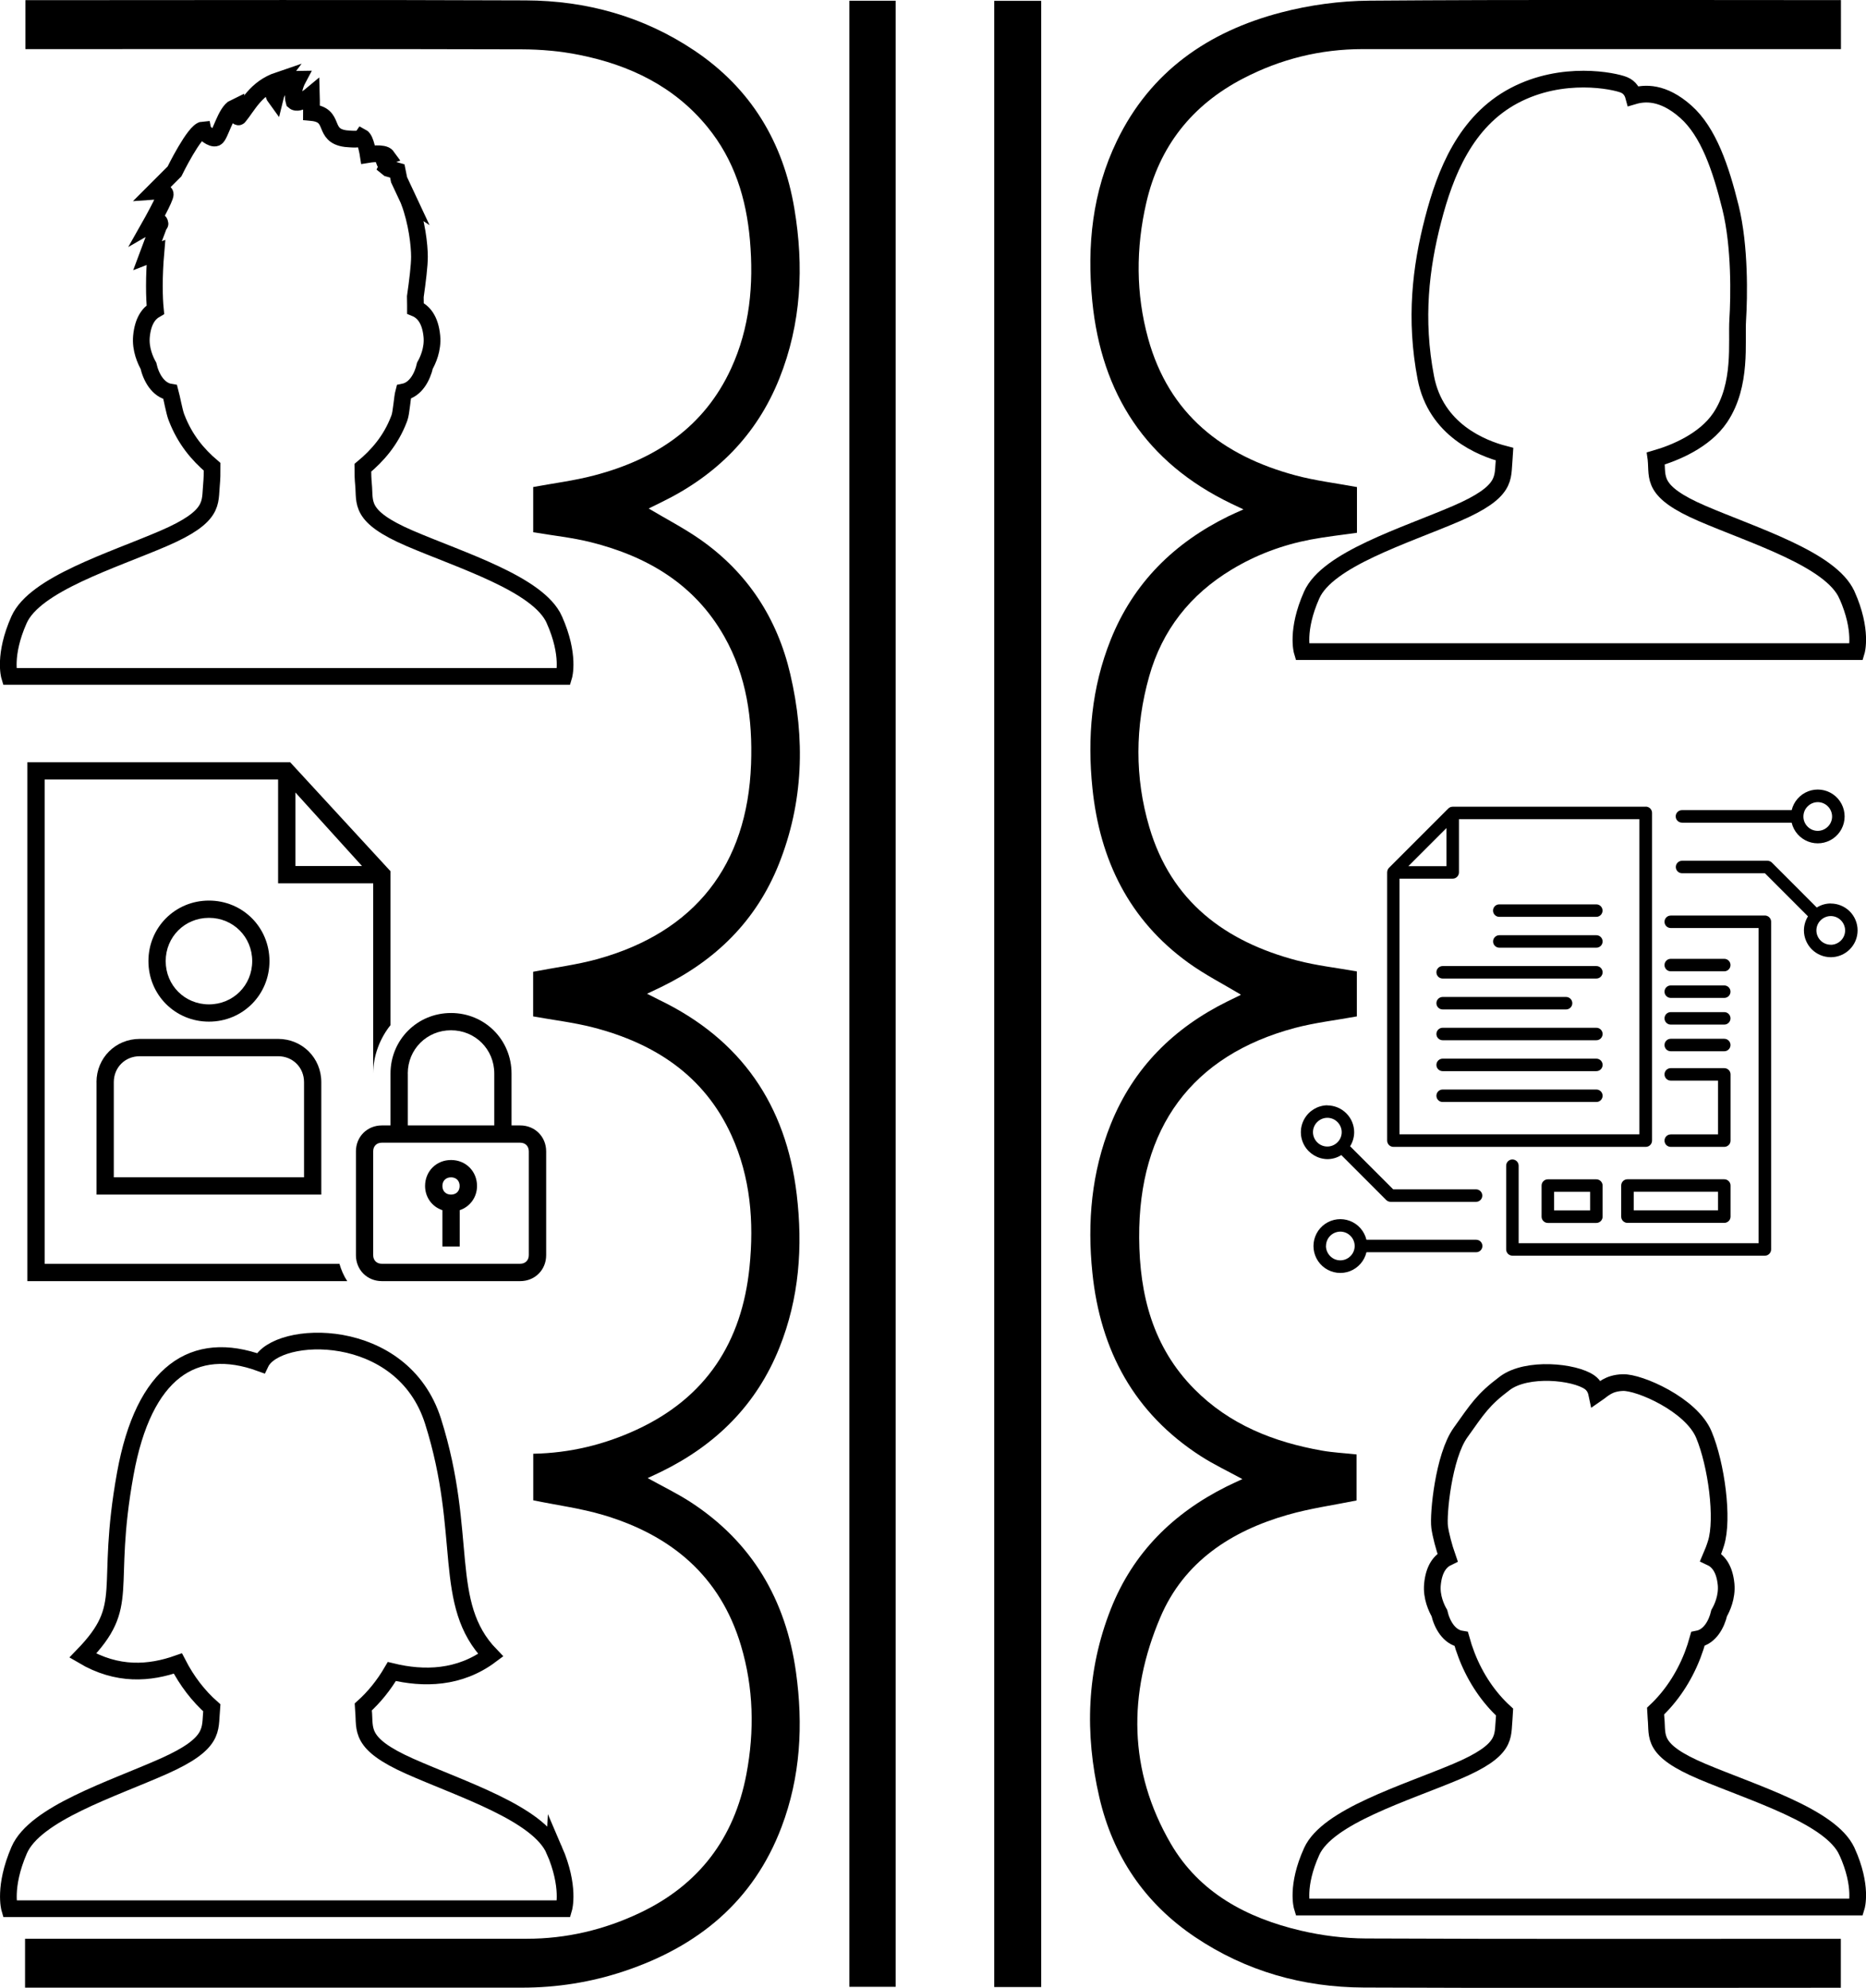 <?xml version="1.0" encoding="UTF-8"?><svg xmlns="http://www.w3.org/2000/svg" viewBox="0 0 335.16 356.99"><defs><style>.d{fill:none;stroke:#000;stroke-miterlimit:10;stroke-width:3px;}</style></defs><g id="a"/><g id="b"><g id="c"><g><path d="M4.5,356.96v-8.79h2.77c29.11,0,58.22,0,87.33,0,7.13,0,13.89-1.6,20.31-4.64,10.61-5.02,16.97-13.41,19.15-24.89,1.47-7.75,1.3-15.52-.97-23.12-3.73-12.53-12.58-19.84-24.73-23.45-4.04-1.2-8.28-1.75-12.58-2.64v-8.36c6.61-.13,12.76-1.63,18.59-4.33,12.44-5.76,18.88-15.7,20.25-29.17,.83-8.17,.18-16.17-3.24-23.69-4.89-10.74-13.82-16.53-24.89-19.38-3.47-.89-7.06-1.31-10.73-1.97v-8.02c3.98-.77,7.85-1.25,11.57-2.28,17.49-4.85,26.91-16.87,27.57-35,.29-8.04-.78-15.84-4.83-22.96-5.31-9.36-13.8-14.35-23.92-16.89-3.33-.84-6.78-1.19-10.38-1.8v-8.12c3.67-.68,7.39-1.14,10.98-2.09,10.9-2.86,19.69-8.6,24.56-19.18,3.37-7.32,4.08-15.08,3.39-23.04-.65-7.51-2.8-14.43-7.63-20.34-5.97-7.31-13.99-11.14-23.02-12.95-3.37-.68-6.88-.99-10.32-1-28.76-.08-57.51-.04-86.27-.04h-2.89V.03c.8,0,1.55,0,2.31,0,29.18,0,58.36-.08,87.54,.04,10.91,.04,21.15,2.88,30.29,9,10.15,6.8,15.97,16.45,17.97,28.4,1.74,10.37,1.26,20.6-2.69,30.49-4.08,10.22-11.34,17.43-21.15,22.21-.81,.39-1.61,.79-2.33,1.15,3.15,1.88,6.35,3.53,9.27,5.57,8.48,5.94,13.82,14.13,16.16,24.15,2.71,11.57,2.4,23.04-2.07,34.2-4.07,10.15-11.35,17.26-21.09,22-.75,.36-1.5,.72-2.56,1.22,.9,.46,1.55,.8,2.21,1.12,14.67,7.07,22.75,18.83,24.67,34.9,1.12,9.42,.46,18.65-3.11,27.55-4.09,10.22-11.36,17.42-21.15,22.23-.79,.39-1.6,.75-2.51,1.18,2.67,1.48,5.28,2.74,7.69,4.3,11.09,7.2,17.15,17.62,18.95,30.55,1.32,9.45,.82,18.81-2.6,27.83-5.06,13.35-15.01,21.45-28.25,25.87-5.95,1.99-12.09,2.96-18.36,2.96-28.83,0-57.65,0-86.48,0-.84,0-1.68,0-2.78,0Z"/><path d="M243.73,87.47v8.21c-2.8,.4-5.59,.7-8.33,1.22-5.04,.96-9.79,2.73-14.2,5.4-7.42,4.48-12.45,10.84-14.8,19.19-2.53,8.99-2.61,18.08,.03,27.04,3.93,13.35,13.61,20.56,26.55,23.96,3.46,.91,7.07,1.31,10.73,1.96v8.08c-3.79,.69-7.53,1.12-11.12,2.07-18.51,4.93-28.09,17.95-27.98,37.69,.06,10.25,2.46,19.64,9.91,27.17,6.33,6.39,14.27,9.52,22.94,11.05,2,.35,4.05,.45,6.2,.68v8.27c-4.14,.84-8.34,1.42-12.38,2.58-10.16,2.91-18.62,8.42-22.87,18.41-5.83,13.69-5.74,27.52,1.86,40.61,5.14,8.85,13.65,13.36,23.33,15.64,3.82,.9,7.83,1.4,11.75,1.42,27.48,.12,54.96,.06,82.44,.06h2.85v8.79c-.82,0-1.51,0-2.2,0-27.84,0-55.67,.09-83.51-.04-10.91-.05-21.13-2.92-30.27-9.06-9.05-6.08-14.77-14.55-17.21-25.13-2.64-11.44-2.28-22.76,2.07-33.79,3.99-10.1,11.19-17.2,20.8-22,.87-.44,1.77-.83,2.83-1.33-2.6-1.42-5.12-2.61-7.44-4.1-11.99-7.71-18.06-18.98-19.5-32.93-.95-9.14-.16-18.08,3.3-26.7,4.08-10.15,11.31-17.29,21.01-22.08,.76-.37,1.52-.74,2.28-1.11,.04-.02,.04-.12,.03-.11-3.14-1.88-6.41-3.55-9.35-5.67-10.68-7.69-15.93-18.48-17.26-31.34-.95-9.14-.17-18.08,3.28-26.7,4.1-10.23,11.4-17.39,21.18-22.19,.76-.37,1.54-.7,2.66-1.21-.91-.43-1.58-.74-2.23-1.06-15.25-7.35-23.27-19.66-24.92-36.33-.99-9.97,.02-19.69,4.43-28.8,6.02-12.46,16.42-19.63,29.45-23.04,5.15-1.35,10.6-2.09,15.92-2.13,27.34-.21,54.68-.1,82.02-.1h2.65V8.82h-2.63c-27.76,0-55.53,0-83.29,0-7.57,0-14.73,1.78-21.43,5.26-9.2,4.77-15.09,12.19-17.42,22.33-1.88,8.15-1.89,16.32,.33,24.38,3.75,13.59,13.36,21.06,26.47,24.58,3.53,.95,7.2,1.39,11.04,2.1Z"/><path d="M178.58,.15h8.43V356.84h-8.43V.15Z"/><path d="M152.55,.13h8.32V356.8h-8.32V.13Z"/></g><path class="d" d="M331.73,332.48c-2.85-6.28-16.74-10.44-25.98-14.34-9.23-3.9-7.97-6.27-8.3-9.5-.04-.43-.07-.88-.09-1.35,2.77-2.6,5.04-5.98,6.56-9.82,0,0,.09-.22,.11-.28,.35-.92,.67-1.88,.94-2.86,2.12-.41,3.35-2.62,3.82-4.65,.48-.83,1.46-2.86,1.24-5.17-.28-2.84-1.43-4.21-2.76-4.83,.36-.83,.69-1.69,.95-2.54,1.37-4.36,.07-14.12-2.18-19.5-2.24-5.38-11.61-9.47-14.58-9.35-2.58,.1-3.51,1.23-4.66,2.02-.17-.81-.54-1.54-1.26-2.06-2.72-1.94-11.28-2.81-15.25,.16-3.97,2.98-4.91,4.59-7.96,8.86-3.06,4.27-4.05,14.74-3.75,16.97,.19,1.38,.76,3.58,1.42,5.46-1.31,.63-2.44,2.01-2.71,4.81-.23,2.31,.76,4.34,1.24,5.17,.48,2.07,1.75,4.32,3.93,4.67,.27,.98,.59,1.95,.95,2.88,.02,.06,.05,.12,.07,.18l.03,.08c1.55,3.93,3.89,7.37,6.74,9.98-.02,.41-.05,.8-.08,1.18-.33,3.24,.64,5.6-8.59,9.5-9.24,3.9-23.13,8.06-25.98,14.34-2.85,6.28-1.71,9.98-1.71,9.98h99.55s1.15-3.7-1.7-9.98h0Z"/><path class="d" d="M331.73,106.84c-2.85-6.4-16.74-10.64-25.98-14.62-9.23-3.98-7.97-6.39-8.3-9.69,0-.07-.01-.13-.02-.2,3.31-.96,8.73-3.15,11.54-7.33,3.97-5.91,2.9-13.56,3.15-17.59,.25-4.03,.44-13.15-1.3-20.17-1.74-7.02-3.94-13.57-8.05-17.2-4.1-3.63-7.38-3.38-9.37-2.79-.16-.59-.59-1.56-1.74-2.02-1.72-.69-10.97-2.68-19.7,1.94-8.73,4.62-12.38,13.87-14.57,22.37-2.2,8.49-3.32,17.75-1.29,28.3,1.79,9.32,9.92,12.63,14.14,13.72-.02,.33-.04,.66-.07,.98-.33,3.3,.64,5.71-8.59,9.69-9.23,3.98-23.13,8.21-25.98,14.62-2.85,6.4-1.71,10.17-1.71,10.17h99.55s1.15-3.77-1.7-10.17h0Z"/><g><path d="M316.99,164.42h-16.9c-.62,0-1.12,.5-1.12,1.12s.5,1.12,1.12,1.12h15.78v56.6h-43.1v-13.92c0-.62-.5-1.12-1.12-1.12s-1.12,.5-1.12,1.12v15.04c0,.3,.12,.58,.33,.79s.5,.33,.79,.33h45.35c.3,0,.58-.12,.79-.33s.33-.5,.33-.79v-58.85c0-.3-.12-.58-.33-.79s-.5-.33-.79-.33h0Z"/><path d="M295.59,144.87h-34.66s-.05,.01-.07,.01h0c-.1,0-.19,.02-.28,.05-.02,0-.05,0-.07,.02s-.02,.02-.04,.02h0c-.12,.05-.23,.13-.33,.22l-10.68,10.68h0c-.09,.1-.16,.21-.21,.33,0,.01-.02,.02-.02,.04,0,.01-.01,.06-.02,.08h0c-.03,.09-.05,.18-.05,.27,0,.03-.01,.05-.01,.08v48.16c0,.3,.12,.58,.33,.8,.21,.21,.5,.33,.79,.33h45.34c.3,0,.58-.12,.79-.33,.21-.21,.33-.5,.33-.8v-58.85c0-.3-.12-.58-.33-.79s-.5-.33-.79-.33h0Zm-39.21,7.26l3.42-3.42v6.84h-6.84l3.42-3.42Zm38.08,51.58h-43.09v-45.92h9.56c.3,0,.58-.12,.79-.33,.21-.21,.33-.5,.33-.79v-9.56h32.41v56.6Z"/><path d="M269.29,164.65h17.43c.62,0,1.12-.5,1.12-1.12s-.5-1.12-1.12-1.12h-17.43c-.62,0-1.12,.5-1.12,1.12s.5,1.12,1.12,1.12Z"/><path d="M286.73,167.95h-17.43c-.62,0-1.12,.5-1.12,1.12s.5,1.12,1.12,1.12h17.43c.62,0,1.12-.5,1.12-1.12s-.5-1.12-1.12-1.12Z"/><path d="M286.73,173.49h-27.61c-.62,0-1.12,.5-1.12,1.12s.5,1.12,1.12,1.12h27.61c.62,0,1.12-.5,1.12-1.12s-.5-1.12-1.12-1.12Z"/><path d="M259.12,181.28h22.17c.62,0,1.12-.5,1.12-1.12s-.5-1.12-1.12-1.12h-22.17c-.62,0-1.12,.5-1.12,1.12s.5,1.12,1.12,1.12h0Z"/><path d="M286.73,184.57h-27.61c-.62,0-1.12,.5-1.12,1.12s.5,1.12,1.12,1.12h27.61c.62,0,1.12-.5,1.12-1.12s-.5-1.12-1.12-1.12Z"/><path d="M286.73,190.12h-27.61c-.62,0-1.12,.5-1.12,1.12s.5,1.12,1.12,1.12h27.61c.62,0,1.12-.5,1.12-1.12s-.5-1.12-1.12-1.12Z"/><path d="M286.73,195.66h-27.61c-.62,0-1.12,.5-1.12,1.12s.5,1.12,1.12,1.12h27.61c.62,0,1.12-.5,1.12-1.12s-.5-1.12-1.12-1.12Z"/><path d="M286.73,219.62c.3,0,.58-.12,.79-.33s.33-.5,.33-.79v-5.59c0-.3-.12-.58-.33-.79s-.5-.33-.79-.33h-8.72c-.62,0-1.12,.5-1.12,1.12v5.59c0,.3,.12,.58,.33,.79,.21,.21,.5,.33,.79,.33h8.72Zm-7.59-5.59h6.47v3.34h-6.47v-3.34Z"/><path d="M291.19,212.9v5.59c0,.3,.12,.58,.33,.79s.5,.33,.79,.33h17.39c.3,0,.58-.12,.8-.33s.33-.5,.33-.79v-5.59c0-.3-.12-.58-.33-.79s-.5-.33-.8-.33h-17.39c-.62,0-1.12,.5-1.12,1.12Zm2.25,1.12h15.14v3.34h-15.14v-3.34Z"/><path d="M300.09,203.72c-.62,0-1.12,.5-1.12,1.12s.5,1.12,1.12,1.12h9.61c.3,0,.58-.12,.8-.33s.33-.5,.33-.79v-11.9c0-.3-.12-.58-.33-.79-.21-.21-.5-.33-.8-.33h-9.61c-.62,0-1.12,.5-1.12,1.12s.5,1.12,1.12,1.12h8.49v9.65h-8.49Z"/><path d="M300.09,188.79h9.61c.62,0,1.12-.5,1.12-1.12s-.5-1.12-1.12-1.12h-9.61c-.62,0-1.12,.5-1.12,1.12s.5,1.12,1.12,1.12Z"/><path d="M300.09,184h9.61c.62,0,1.12-.5,1.12-1.12s-.5-1.12-1.12-1.12h-9.61c-.62,0-1.12,.5-1.12,1.12s.5,1.12,1.12,1.12Z"/><path d="M300.09,179.21h9.61c.62,0,1.12-.5,1.12-1.12s-.5-1.12-1.12-1.12h-9.61c-.62,0-1.12,.5-1.12,1.12s.5,1.12,1.12,1.12Z"/><path d="M300.09,174.43h9.61c.62,0,1.12-.5,1.12-1.12s-.5-1.12-1.12-1.12h-9.61c-.62,0-1.12,.5-1.12,1.12s.5,1.12,1.12,1.12Z"/><path d="M302.1,147.75h19.71c.37,1.55,1.48,2.81,2.96,3.38,1.48,.57,3.15,.37,4.46-.53,1.31-.9,2.09-2.39,2.09-3.98s-.78-3.08-2.09-3.98c-1.31-.9-2.98-1.1-4.46-.53s-2.59,1.84-2.96,3.38h-19.71c-.62,0-1.12,.5-1.12,1.12s.5,1.12,1.12,1.12h0Zm24.39-3.7h0c.68,0,1.34,.27,1.82,.76,.48,.48,.76,1.14,.76,1.82,0,.68-.27,1.34-.76,1.82-.48,.48-1.14,.76-1.82,.76-.68,0-1.34-.27-1.82-.76-.48-.48-.76-1.14-.75-1.82,0-.68,.27-1.34,.76-1.82,.48-.48,1.14-.76,1.82-.76h0Z"/><path d="M328.83,162.25c-.89,0-1.76,.25-2.51,.73l-8.06-8.07c-.21-.21-.5-.33-.79-.33h-15.35c-.62,0-1.12,.5-1.12,1.12s.5,1.12,1.12,1.12h14.88l7.74,7.74h0c-.47,.75-.72,1.62-.73,2.51,0,1.28,.51,2.51,1.41,3.41,.91,.91,2.13,1.41,3.41,1.42,1.28,0,2.51-.51,3.41-1.41,.91-.91,1.41-2.13,1.41-3.41s-.51-2.51-1.41-3.41-2.13-1.41-3.41-1.41h0Zm0,7.41h0c-.68,0-1.34-.27-1.82-.75-.48-.48-.76-1.14-.76-1.82,0-.68,.27-1.34,.76-1.82,.48-.48,1.14-.76,1.82-.76,.68,0,1.34,.27,1.82,.76,.48,.48,.76,1.14,.76,1.82,0,.68-.27,1.34-.76,1.82-.48,.48-1.14,.76-1.82,.76h0Z"/><path d="M245.43,224.88h19.71c.62,0,1.12-.5,1.12-1.12s-.5-1.12-1.12-1.12h-19.71c-.37-1.55-1.48-2.81-2.96-3.38-1.48-.57-3.15-.37-4.46,.53-1.31,.9-2.09,2.39-2.09,3.98s.78,3.08,2.09,3.98c1.31,.9,2.98,1.1,4.46,.53s2.59-1.84,2.96-3.38h0Zm-7.26-1.12c0-.68,.27-1.34,.75-1.82,.48-.48,1.14-.76,1.82-.76,.68,0,1.34,.27,1.82,.76,.48,.48,.76,1.14,.76,1.82s-.27,1.34-.76,1.82c-.48,.48-1.14,.76-1.82,.76-.68,0-1.34-.27-1.82-.76s-.76-1.14-.76-1.82h0Z"/><path d="M238.41,198.49c-1.71,.03-3.27,.95-4.12,2.44-.85,1.48-.85,3.3,0,4.79,.85,1.48,2.41,2.41,4.12,2.44,.89,0,1.76-.25,2.51-.73l8.06,8.07c.21,.21,.5,.33,.79,.33h15.35c.62,0,1.12-.5,1.12-1.12s-.5-1.12-1.12-1.12h-14.88l-7.74-7.74h0c.47-.75,.72-1.62,.73-2.51,0-1.28-.51-2.51-1.42-3.41-.9-.91-2.13-1.41-3.41-1.42h0Zm-2.58,4.83c0-.68,.27-1.34,.76-1.82,.48-.48,1.14-.76,1.82-.76s1.34,.27,1.82,.76c.48,.48,.76,1.14,.76,1.82,0,.68-.27,1.34-.76,1.82-.48,.48-1.14,.76-1.82,.76-.68,0-1.34-.27-1.82-.76-.48-.48-.76-1.14-.76-1.82h0Z"/></g><path class="d" d="M99.57,332.28c-2.85-6.61-16.74-10.98-25.98-15.09-9.23-4.11-7.97-6.6-8.3-10-.02-.21-.04-.42-.05-.64,1.96-1.76,3.7-3.91,5.14-6.37,5.73,1.39,12.15,1.27,17.76-2.93-8.96-9.25-3.89-21.57-10.36-42.02-5.51-17.38-28.06-16.53-30.97-10.42-11.97-4.36-20.99,1.48-24.31,19.89-3.82,21.15,1.33,23.37-7.63,32.62,6.23,3.68,11.99,3.21,17.08,1.42,1.61,3.13,3.69,5.84,6.1,7.96-.01,.16-.03,.32-.04,.48-.33,3.41,.64,5.89-8.59,10-9.23,4.11-23.13,8.48-25.98,15.09-2.85,6.61-1.71,10.5-1.71,10.5H101.27s1.15-3.89-1.7-10.5h0Z"/><path class="d" d="M99.57,111.29c-2.85-6.4-16.74-10.64-25.98-14.61-9.23-3.98-7.97-6.39-8.3-9.69-.09-.92-.12-1.96-.12-2.98,2.7-2.24,5.03-4.96,6.46-8.67,0,0,.09-.22,.11-.29,.35-.94,.5-3.66,.77-4.66,2.12-.42,3.35-2.66,3.82-4.74,.48-.84,1.47-2.91,1.24-5.27-.29-3.03-1.54-4.43-2.95-5.01,0-.18,0-.36,0-.52,0-.53,0-1.06-.02-1.59,.4-2.8,.74-5.57,.74-7.15,0-2.07-.45-6.16-1.85-9.92l.03,.02-1.84-3.93-.32-1.58-1.58-.45c-.09-.08-.17-.15-.26-.22,.19-.38-1.35-1.51-.02-1.96-.57-.79-3.38-.33-3.38-.33,0,0-.42-2.73-1.11-3.1-.36,.5-1.76,.35-2.91,.26-4.35-.57-1.66-4.28-6.15-4.69,.02-1.75-.02-3.16-.02-3.16,0,0-2.28,1.91-3.12,1.16-.51-1.76,.68-3.98,.68-3.98,0,0-3.29,.04-4.07,3.3-.69-.94,.11-2.4,.65-3.12-4.17,1.41-5.5,4.55-7.17,6.55-.22,.27-.83-.93-.76-1.67-1.62,.76-2.61,5.15-3.34,5.46-.73,.31-2.22-.93-2.33-1.43-1.53,.11-5.13,7.47-5.13,7.47l-3.55,3.55s1.8-.13,1.89,.51c.09,.65-2.63,5.46-2.63,5.46,0,0,1.47-.85,1.63-.36,.15,.49-.03,.16-.04,.25l-2.14,5.72,1.5-.58c-.18,2.09-.27,4.14-.27,5.99s.07,3.15,.18,4.27c-1.21,.69-2.24,2.09-2.5,4.79-.23,2.35,.76,4.42,1.24,5.27,.48,2.11,1.75,4.4,3.93,4.76,.27,1,.72,3.46,1.07,4.41,.02,.06,.05,.12,.07,.18l.03,.08c1.46,3.76,3.69,6.48,6.35,8.74,.01,1.08-.02,2.19-.11,3.17-.33,3.3,.64,5.71-8.59,9.69-9.23,3.98-23.13,8.21-25.98,14.61-2.85,6.4-1.71,10.17-1.71,10.17H101.27s1.15-3.77-1.7-10.17h0Z"/><g><path d="M17.34,194.34v20.19H57.71v-20.19c0-4.35-3.42-7.77-7.77-7.77H25.1c-4.35,0-7.77,3.42-7.77,7.77Zm37.27,0v17.08H20.44v-17.08c0-2.64,2.02-4.66,4.66-4.66h24.85c2.64,0,4.66,2.02,4.66,4.66Z"/><path d="M48.4,172.6c0-6.06-4.81-10.87-10.87-10.87s-10.87,4.81-10.87,10.87,4.81,10.87,10.87,10.87,10.87-4.81,10.87-10.87Zm-18.64,0c0-4.35,3.42-7.77,7.77-7.77s7.77,3.42,7.77,7.77-3.42,7.77-7.77,7.77-7.77-3.42-7.77-7.77Z"/><path d="M81.01,208.32c-2.64,0-4.66,2.02-4.66,4.66,0,2.02,1.24,3.73,3.11,4.35v6.52h3.11v-6.52c1.86-.62,3.11-2.33,3.11-4.35,0-2.64-2.02-4.66-4.66-4.66Zm0,6.21c-.93,0-1.55-.62-1.55-1.55s.62-1.55,1.55-1.55,1.55,.62,1.55,1.55-.62,1.55-1.55,1.55Z"/><path d="M8.02,226.96v-86.97H49.95v18.64h17.08v34.17c0-3.26,1.24-6.37,3.11-8.7v-27.64l-18.02-19.57H4.91v93.18H62.37c-.62-.93-1.09-2.02-1.4-3.11H8.02Zm45.04-84.64l11.96,13.2h-11.96v-13.2Z"/><path d="M93.43,202.11h-1.55v-9.32c0-6.06-4.81-10.87-10.87-10.87s-10.87,4.81-10.87,10.87v9.32h-1.55c-2.64,0-4.66,2.02-4.66,4.66v18.64c0,2.64,2.02,4.66,4.66,4.66h24.85c2.64,0,4.66-2.02,4.66-4.66v-18.64c0-2.64-2.02-4.66-4.66-4.66Zm-20.19-9.32c0-4.35,3.42-7.77,7.77-7.77s7.77,3.42,7.77,7.77v9.32h-15.53v-9.32Zm21.74,32.61c0,.93-.62,1.55-1.55,1.55h-24.85c-.93,0-1.55-.62-1.55-1.55v-18.64c0-.93,.62-1.55,1.55-1.55h24.85c.93,0,1.55,.62,1.55,1.55v18.64Z"/></g></g></g></svg>